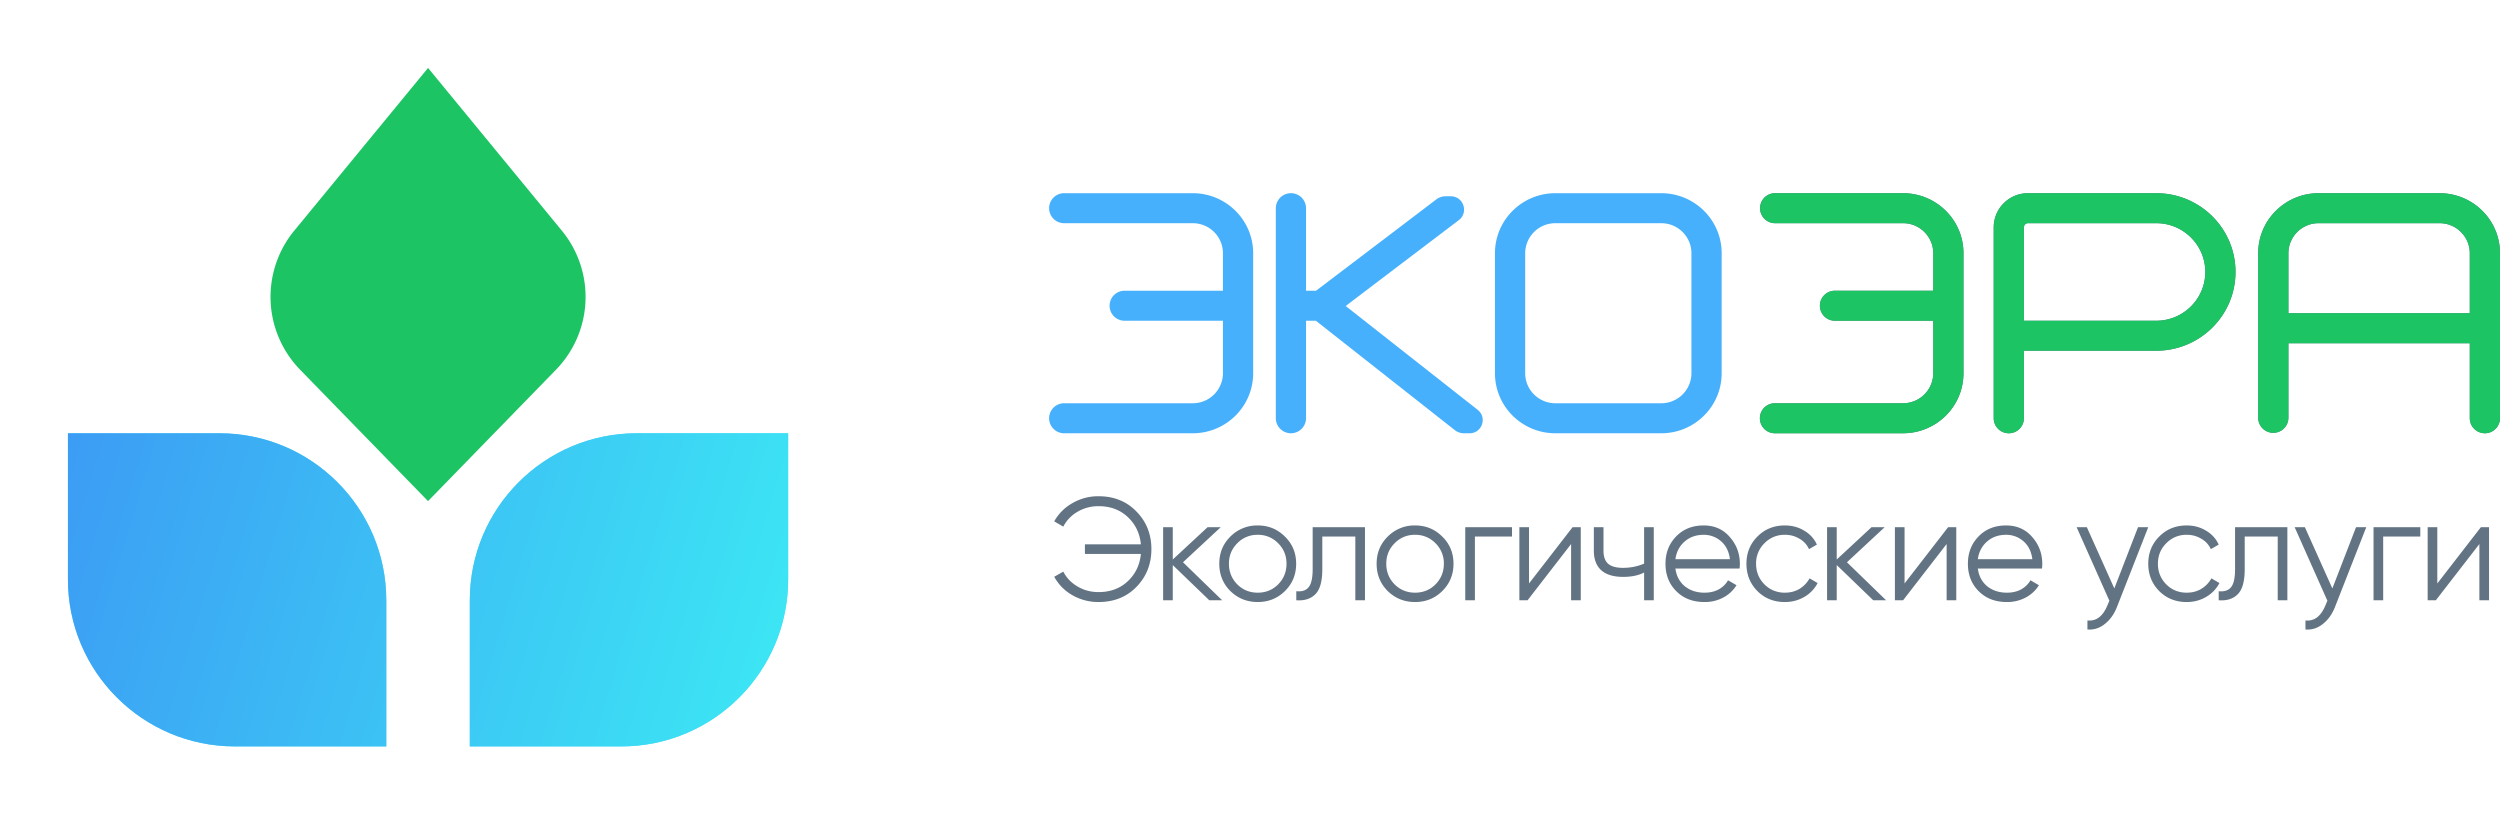 <svg xmlns="http://www.w3.org/2000/svg" width="184" height="60" fill="none">
  <g filter="url(#a)">
    <path fill="#5DDAFA"
      d="M28.431 44.18v10.756h-11.14C10.504 54.936 5 49.432 5 42.644V31.888h11.14c6.788 0 12.291 5.504 12.291 12.292Z" />
    <path fill="url(#b)"
      d="M28.431 44.18v10.756h-11.14C10.504 54.936 5 49.432 5 42.644V31.888h11.14c6.788 0 12.291 5.504 12.291 12.292Z" />
    <path fill="#5DDAFA"
      d="M34.577 44.18v10.756h11.14c6.788 0 12.291-5.504 12.291-12.292V31.888H46.87c-6.789 0-12.292 5.504-12.292 12.292Z" />
    <path fill="url(#c)"
      d="M34.577 44.18v10.756h11.14c6.788 0 12.291-5.504 12.291-12.292V31.888H46.87c-6.789 0-12.292 5.504-12.292 12.292Z" />
  </g>
  <g filter="url(#d)">
    <path fill="#1CC464"
      d="M21.66 16.974 31.505 5l9.845 11.974a7.682 7.682 0 0 1-.43 10.238l-9.416 9.67-9.415-9.67a7.682 7.682 0 0 1-.43-10.238Z" />
  </g>
  <path fill="#47B0FC" fill-rule="evenodd"
    d="M87.782 16.428H78.32a1.104 1.104 0 0 1 0-2.209h9.463c2.457 0 4.45 1.978 4.45 4.417v8.835c0 2.44-1.993 4.418-4.45 4.418H78.32a1.104 1.104 0 0 1 0-2.21h9.463a2.217 2.217 0 0 0 2.225-2.208v-3.865h-7.238a1.104 1.104 0 1 1 0-2.209h7.238v-2.76c0-1.22-.996-2.21-2.225-2.21Zm26.696 0a2.217 2.217 0 0 0-2.224 2.208v8.835c0 1.22.996 2.209 2.224 2.209h7.787a2.217 2.217 0 0 0 2.224-2.209v-8.835c0-1.22-.996-2.208-2.224-2.208h-7.787Zm-4.449 2.208c0-2.44 1.992-4.417 4.449-4.417h7.787c2.457 0 4.449 1.978 4.449 4.417v8.835c0 2.44-1.992 4.418-4.449 4.418h-7.787c-2.457 0-4.449-1.978-4.449-4.418v-8.835Z"
    clip-rule="evenodd" />
  <path fill="#47B0FC"
    d="m99.042 22.521 8.326-6.32c.745-.566.345-1.755-.591-1.755h-.388c-.242 0-.477.08-.67.226l-8.858 6.725h-.736v-6.066a1.112 1.112 0 0 0-2.225 0v15.445a1.112 1.112 0 1 0 2.225 0v-7.17h.722l10.219 8.045c.196.154.437.238.685.238h.409c.917 0 1.318-1.158.597-1.725l-9.715-7.643Z" />
  <path fill="#627383"
    d="M80.85 36.523c1.14 0 2.072.376 2.796 1.129.731.745 1.097 1.667 1.097 2.764 0 1.097-.366 2.022-1.097 2.775-.724.745-1.656 1.118-2.796 1.118a3.804 3.804 0 0 1-1.925-.505 3.459 3.459 0 0 1-1.334-1.355l.667-.377c.236.46.588.825 1.054 1.097.466.273.978.409 1.538.409.867 0 1.584-.265 2.15-.796.567-.53.89-1.2.969-2.011h-4.12v-.71h4.12c-.08-.81-.402-1.48-.968-2.011-.567-.53-1.284-.796-2.151-.796-.56 0-1.072.136-1.538.409a2.673 2.673 0 0 0-1.054 1.097l-.667-.388a3.46 3.46 0 0 1 1.344-1.344 3.747 3.747 0 0 1 1.915-.505ZM89.951 44.18h-.946l-2.69-2.592v2.592h-.709v-5.377h.71v2.377l2.56-2.377h.968l-2.775 2.58 2.882 2.797Z" />
  <path fill="#627383"
    d="M94.569 43.503c-.545.537-1.212.806-2 .806-.79 0-1.46-.269-2.012-.806-.545-.545-.817-1.216-.817-2.012 0-.795.272-1.462.817-2a2.757 2.757 0 0 1 2.011-.818c.79 0 1.456.273 2 .818.553.538.829 1.205.829 2 0 .796-.276 1.467-.828 2.012Zm-3.506-.495c.408.409.91.613 1.505.613.596 0 1.097-.204 1.506-.613.409-.416.613-.921.613-1.517 0-.595-.204-1.097-.613-1.505a2.029 2.029 0 0 0-1.506-.624 2.03 2.03 0 0 0-1.505.624c-.41.408-.613.91-.613 1.505 0 .596.204 1.101.613 1.517ZM100.462 38.803v5.377h-.71v-4.69h-2.43v2.4c0 .896-.173 1.512-.517 1.85-.337.336-.803.483-1.398.44v-.667c.409.043.71-.053.903-.29.201-.237.302-.681.302-1.334v-3.086h3.85ZM106.149 43.503c-.545.537-1.211.806-2 .806-.789 0-1.459-.269-2.011-.806-.545-.545-.818-1.216-.818-2.012 0-.795.273-1.462.818-2a2.756 2.756 0 0 1 2.011-.818c.789 0 1.455.273 2 .818.552.538.829 1.205.829 2 0 .796-.277 1.467-.829 2.012Zm-3.506-.495c.409.409.911.613 1.506.613s1.097-.204 1.506-.613c.408-.416.613-.921.613-1.517a2.05 2.05 0 0 0-.613-1.505 2.03 2.03 0 0 0-1.506-.624 2.03 2.03 0 0 0-1.506.624c-.409.408-.613.91-.613 1.505 0 .596.204 1.101.613 1.517ZM111.284 38.803v.688h-2.731v4.69h-.71v-5.378h3.441ZM115.741 38.803h.603v5.377h-.71v-4.14l-3.205 4.14h-.603v-5.377h.71v4.14l3.205-4.14ZM121.007 38.803h.71v5.377h-.71v-2.043c-.416.215-.929.322-1.538.322-.703 0-1.241-.16-1.613-.484-.366-.33-.549-.813-.549-1.452v-1.72h.71v1.72c0 .452.118.778.355.98.236.193.595.29 1.075.29.56 0 1.079-.104 1.56-.312v-2.678ZM125.387 38.673c.796 0 1.438.284 1.925.85.495.56.743 1.223.743 1.99 0 .079-.008.19-.022.333h-4.722c.072.545.302.98.689 1.302.394.315.878.473 1.452.473.408 0 .76-.083 1.054-.247.301-.172.527-.395.677-.667l.624.365c-.236.38-.559.682-.968.904a2.88 2.88 0 0 1-1.398.333c-.846 0-1.534-.265-2.065-.796-.531-.53-.796-1.204-.796-2.022 0-.803.262-1.473.785-2.01.524-.539 1.198-.808 2.022-.808Zm0 .689c-.559 0-1.029.168-1.409.505-.373.33-.595.76-.667 1.291h4.012c-.072-.566-.29-1.007-.656-1.323a1.899 1.899 0 0 0-1.28-.473ZM131.367 44.31c-.81 0-1.484-.27-2.022-.807-.538-.545-.807-1.216-.807-2.012 0-.795.269-1.462.807-2 .538-.545 1.212-.818 2.022-.818.531 0 1.007.13 1.43.388.423.25.732.591.925 1.022l-.58.333a1.641 1.641 0 0 0-.699-.764 2.016 2.016 0 0 0-1.076-.29 2.03 2.03 0 0 0-1.506.624 2.05 2.05 0 0 0-.613 1.505c0 .596.205 1.101.613 1.517.409.409.911.613 1.506.613.402 0 .76-.093 1.076-.28.315-.193.562-.451.742-.774l.591.344a2.48 2.48 0 0 1-.979 1.022c-.43.25-.907.376-1.43.376ZM138.818 44.18h-.947l-2.688-2.592v2.592h-.71v-5.377h.71v2.377l2.559-2.377h.968l-2.775 2.58 2.883 2.797ZM143.38 38.803h.602v5.377h-.71v-4.14l-3.205 4.14h-.602v-5.377h.71v4.14l3.205-4.14ZM147.645 38.673c.796 0 1.437.284 1.925.85.495.56.742 1.223.742 1.99 0 .079-.007.19-.021.333h-4.722c.072.545.301.98.688 1.302.395.315.879.473 1.452.473.409 0 .76-.083 1.054-.247.302-.172.527-.395.678-.667l.624.365c-.237.38-.559.682-.968.904a2.88 2.88 0 0 1-1.398.333c-.846 0-1.535-.265-2.065-.796-.531-.53-.796-1.204-.796-2.022 0-.803.261-1.473.785-2.01.523-.539 1.197-.808 2.022-.808Zm0 .689c-.559 0-1.029.168-1.409.505-.373.33-.595.76-.667 1.291h4.012c-.072-.566-.291-1.007-.656-1.323a1.9 1.9 0 0 0-1.28-.473ZM157.357 38.803h.753l-2.302 5.872c-.208.53-.506.947-.893 1.248-.38.308-.806.444-1.28.408v-.667c.646.072 1.137-.3 1.474-1.118l.14-.334-2.409-5.41h.752l2.022 4.507 1.743-4.506ZM160.941 44.31c-.81 0-1.484-.27-2.022-.807-.538-.545-.807-1.216-.807-2.012 0-.795.269-1.462.807-2 .538-.545 1.212-.818 2.022-.818.53 0 1.007.13 1.43.388.423.25.732.591.925 1.022l-.581.333a1.63 1.63 0 0 0-.699-.764 2.013 2.013 0 0 0-1.075-.29 2.03 2.03 0 0 0-1.506.624c-.409.408-.613.91-.613 1.505 0 .596.204 1.101.613 1.517.409.409.911.613 1.506.613.401 0 .76-.093 1.075-.28.316-.193.563-.451.742-.774l.592.344c-.222.43-.549.77-.979 1.022-.43.25-.907.376-1.43.376ZM168.351 38.803v5.377h-.71v-4.69h-2.43v2.4c0 .896-.173 1.512-.517 1.85-.337.336-.803.483-1.398.44v-.667c.409.043.71-.053.904-.29.2-.237.301-.681.301-1.334v-3.086h3.85ZM173.404 38.803h.753l-2.302 5.872c-.208.53-.505.947-.892 1.248-.38.308-.807.444-1.28.408v-.667c.645.072 1.136-.3 1.473-1.118l.14-.334-2.409-5.41h.753l2.022 4.507 1.742-4.506ZM178.134 38.803v.688h-2.732v4.69h-.71v-5.378h3.442ZM182.591 38.803h.602v5.377h-.71v-4.14l-3.205 4.14h-.602v-5.377h.71v4.14l3.205-4.14ZM140.062 16.427h-9.463a1.105 1.105 0 0 1 0-2.208h9.463c2.458 0 4.45 1.978 4.45 4.417v8.835c0 2.44-1.992 4.417-4.45 4.417h-9.463a1.105 1.105 0 0 1 0-2.209h9.463a2.217 2.217 0 0 0 2.225-2.208v-3.865h-7.238a1.104 1.104 0 0 1 0-2.209h7.238v-2.76c0-1.22-.996-2.21-2.225-2.21Z" />
  <path fill="#1CC464"
    d="M140.062 16.427h-9.463a1.105 1.105 0 0 1 0-2.208h9.463c2.458 0 4.45 1.978 4.45 4.417v8.835c0 2.44-1.992 4.417-4.45 4.417h-9.463a1.105 1.105 0 0 1 0-2.209h9.463a2.217 2.217 0 0 0 2.225-2.208v-3.865h-7.238a1.104 1.104 0 0 1 0-2.209h7.238v-2.76c0-1.22-.996-2.21-2.225-2.21Z" />
  <path fill="#627383" fill-rule="evenodd"
    d="M149.265 14.219a2.52 2.52 0 0 0-2.529 2.51v14.047a1.112 1.112 0 0 0 2.225 0v-4.962h9.733c3.225 0 5.84-2.595 5.84-5.797 0-3.203-2.615-5.798-5.84-5.798h-9.429Zm-.304 9.387h9.733c1.997 0 3.615-1.607 3.615-3.59 0-1.982-1.618-3.589-3.615-3.589h-9.429a.303.303 0 0 0-.304.302v6.877Z"
    clip-rule="evenodd" />
  <path fill="#1CC464" fill-rule="evenodd"
    d="M149.265 14.219a2.52 2.52 0 0 0-2.529 2.51v14.047a1.112 1.112 0 0 0 2.225 0v-4.962h9.733c3.225 0 5.84-2.595 5.84-5.797 0-3.203-2.615-5.798-5.84-5.798h-9.429Zm-.304 9.387h9.733c1.997 0 3.615-1.607 3.615-3.59 0-1.982-1.618-3.589-3.615-3.589h-9.429a.303.303 0 0 0-.304.302v6.877Z"
    clip-rule="evenodd" />
  <path fill="#627383" fill-rule="evenodd"
    d="M170.652 14.219c-2.457 0-4.45 1.978-4.45 4.417v12.14a1.113 1.113 0 0 0 2.225 0v-5.514h13.348v5.514a1.112 1.112 0 0 0 2.225 0v-12.14c0-2.44-1.992-4.417-4.449-4.417h-8.899Zm-2.225 8.835h13.348v-4.418c0-1.22-.996-2.209-2.224-2.209h-8.899a2.217 2.217 0 0 0-2.225 2.21v4.416Z"
    clip-rule="evenodd" />
  <path fill="#1CC464" fill-rule="evenodd"
    d="M170.652 14.219c-2.457 0-4.45 1.978-4.45 4.417v12.14a1.113 1.113 0 0 0 2.225 0v-5.514h13.348v5.514a1.112 1.112 0 0 0 2.225 0v-12.14c0-2.44-1.992-4.417-4.449-4.417h-8.899Zm-2.225 8.835h13.348v-4.418c0-1.22-.996-2.209-2.224-2.209h-8.899a2.217 2.217 0 0 0-2.225 2.21v4.416Z"
    clip-rule="evenodd" />
  <defs>
    <linearGradient id="b" x1="5" x2="59.994" y1="31.888" y2="48.272" gradientUnits="userSpaceOnUse">
      <stop stop-color="#3C9CF4" />
      <stop offset="1" stop-color="#3CE9F4" />
    </linearGradient>
    <linearGradient id="c" x1="5" x2="59.994" y1="31.888" y2="48.272" gradientUnits="userSpaceOnUse">
      <stop stop-color="#3C9CF4" />
      <stop offset="1" stop-color="#3CE9F4" />
    </linearGradient>
    <filter id="a" width="63.009" height="33.047" x="0" y="26.888"
      color-interpolation-filters="sRGB" filterUnits="userSpaceOnUse">
      <feFlood flood-opacity="0" result="BackgroundImageFix" />
      <feColorMatrix in="SourceAlpha" result="hardAlpha"
        values="0 0 0 0 0 0 0 0 0 0 0 0 0 0 0 0 0 0 127 0" />
      <feOffset />
      <feGaussianBlur stdDeviation="2.5" />
      <feColorMatrix values="0 0 0 0 0.365 0 0 0 0 0.855 0 0 0 0 0.98 0 0 0 0.4 0" />
      <feBlend in2="BackgroundImageFix" result="effect1_dropShadow_43_190" />
      <feBlend in="SourceGraphic" in2="effect1_dropShadow_43_190" result="shape" />
    </filter>
    <filter id="d" width="33.187" height="41.882" x="14.911" y="0"
      color-interpolation-filters="sRGB" filterUnits="userSpaceOnUse">
      <feFlood flood-opacity="0" result="BackgroundImageFix" />
      <feColorMatrix in="SourceAlpha" result="hardAlpha"
        values="0 0 0 0 0 0 0 0 0 0 0 0 0 0 0 0 0 0 127 0" />
      <feOffset />
      <feGaussianBlur stdDeviation="2.5" />
      <feColorMatrix values="0 0 0 0 0.11 0 0 0 0 0.765 0 0 0 0 0.392 0 0 0 0.4 0" />
      <feBlend in2="BackgroundImageFix" result="effect1_dropShadow_43_190" />
      <feBlend in="SourceGraphic" in2="effect1_dropShadow_43_190" result="shape" />
    </filter>
  </defs>
</svg>